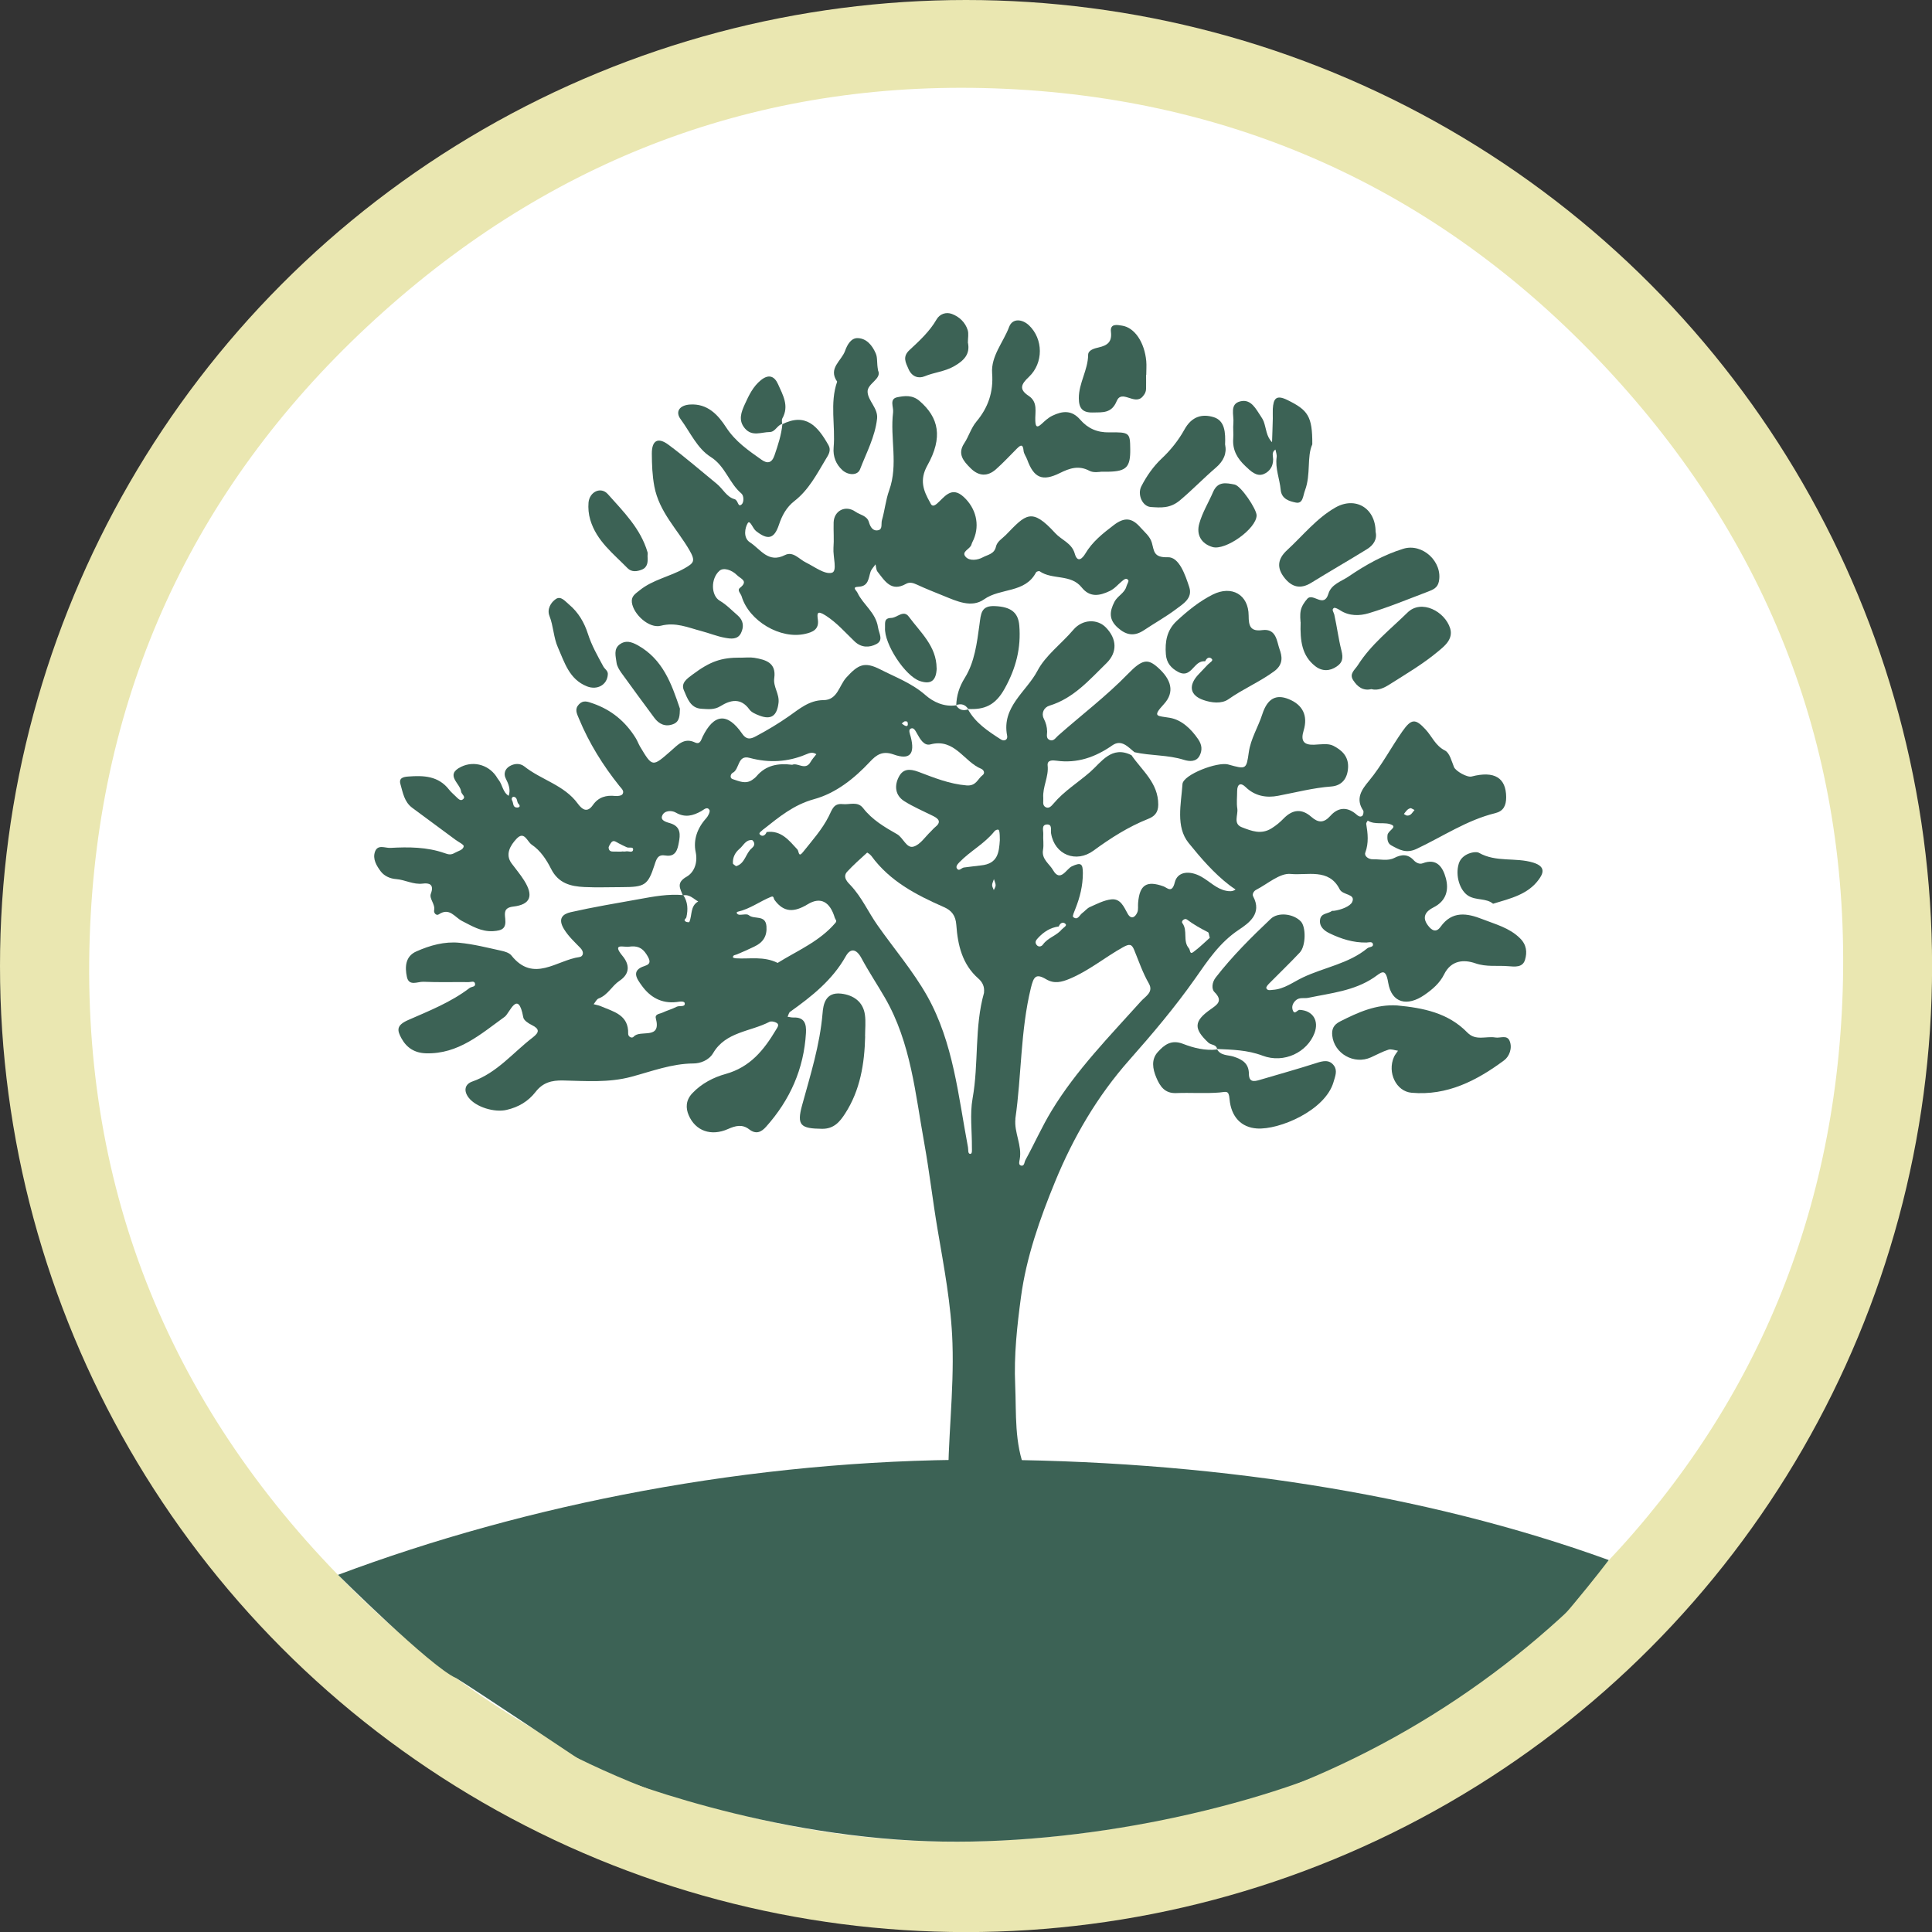 <?xml version="1.0" encoding="UTF-8"?><svg id="Ebene_2" xmlns="http://www.w3.org/2000/svg" viewBox="0 0 230.39 230.39"><rect x="0" y="0" width="230.39" height="230.39" fill="#333333" stroke="none"/><defs><style>.cls-1{fill:#fff;}.cls-2{fill:none;stroke:#eae7b1;stroke-miterlimit:10;stroke-width:10px;}.cls-3{fill:#eae7b1;}.cls-4{fill:#3c6255;}</style></defs><g><path class="cls-3" d="m112.73,225.27c-29.25-.38-56.31-11.87-77.98-34.97C13.67,167.85,3.81,140.77,5.14,110.02c1.24-28.79,12.4-53.61,32.98-73.7C60.44,14.54,87.64,3.96,118.84,4.93c29.32.91,54.65,12.05,75.09,33.04,22.13,22.73,32.75,50.4,31.34,82.15-1.33,29.77-13.11,55.17-34.89,75.49-21.05,19.64-46.27,29.45-77.65,29.66Z"/><path class="cls-1" d="m113.28,219.62c-27.53-.23-52.64-10.9-72.97-31.81-21.18-21.79-31.2-48.34-29.49-78.75,1.62-28.69,13.58-52.86,34.99-71.96,21.01-18.75,45.9-27.8,74.07-26.51,29.17,1.34,53.73,13.3,73.2,34.97,19.14,21.3,28.08,46.63,26.55,75.23-1.45,27.07-12.17,50.36-31.62,69.17-20.2,19.53-44.59,29.56-74.72,29.67Z"/><path class="cls-4" d="m191.85,186.04c-22.03-7.99-48.06-11.97-75.2-11.97s-53.88,5.31-76.34,13.73c0,0,11.11,11.04,14.1,12.32,2.61,1.61,16.25,10.74,16.25,10.74,0,0,17.47,7.53,38.29,8.63,18.25.96,39.23-3.5,52.68-9.57,0,0,14.35-7.62,18.59-10.89s11.63-13,11.63-13Z"/><path class="cls-4" d="m81.43,106.78c-.32-.83-.83-1.51.46-2.24.84-.48,1.35-1.59,1.07-2.93-.31-1.45.2-2.88,1.26-4.04.23-.25.5-.81.38-.99-.29-.44-.65-.03-.98.15-.99.55-1.93.81-3.05.16-.47-.27-1.4-.28-1.63.45-.17.55.63.72,1.01.84,1.28.4,1.17,1.4,1,2.29-.14.78-.35,1.75-1.58,1.55-.9-.15-1.07.34-1.32,1.13-.79,2.44-1.18,2.63-3.87,2.64-1.49,0-2.99.06-4.48-.01-1.65-.08-3.11-.43-3.99-2.18-.54-1.07-1.25-2.17-2.31-2.88-.54-.37-.88-1.69-1.81-.69-.73.78-1.38,1.85-.59,2.92.5.68,1.05,1.32,1.5,2.04,1.15,1.82.78,2.88-1.3,3.12-1.14.13-1.02.78-.95,1.45.12,1.15-.33,1.41-1.45,1.48-1.44.08-2.53-.62-3.68-1.2-.9-.45-1.5-1.67-2.8-.8-.28.19-.62-.16-.55-.5.15-.74-.62-1.37-.39-1.97.43-1.13-.23-1.3-.97-1.2-1.14.14-2.1-.46-3.18-.54-.69-.05-1.39-.35-1.82-.91-.51-.68-1-1.49-.69-2.36.33-.91,1.22-.41,1.84-.45,2.17-.12,4.36-.11,6.44.62.5.18.78.24,1.24-.03.4-.23.99-.33,1.06-.78.03-.2-.62-.51-.96-.76-1.72-1.28-3.45-2.55-5.18-3.83-.95-.7-1.12-1.81-1.41-2.83-.22-.75.39-.86.93-.9,1.83-.14,3.6-.08,4.87,1.56.24.31.55.56.83.84.22.22.51.54.78.35.48-.33-.13-.62-.17-.95-.1-.99-1.99-1.99,0-2.96,1.61-.78,3.47-.15,4.34,1.38.04.07.09.13.14.19.46.59.48,1.46,1.19,1.89.26-.76-.02-1.41-.36-2.09-.26-.53-.09-1.1.45-1.43.57-.35,1.26-.39,1.77.01,2.03,1.62,4.76,2.22,6.38,4.44.5.68,1.11,1.17,1.81.16.66-.94,1.58-1.19,2.67-1.07.28.03.73-.03.85-.21.26-.39-.13-.68-.37-.99-1.96-2.45-3.61-5.1-4.82-8.02-.26-.62-.54-1.13-.01-1.7.52-.55,1.03-.34,1.69-.11,2.2.77,3.86,2.15,5.08,4.11.2.32.33.69.52,1.02,1.49,2.49,1.47,2.46,3.7.51.78-.68,1.55-1.61,2.84-1,.64.3.74-.29.92-.66,1.35-2.76,2.95-2.94,4.72-.38.58.84,1.13.58,1.66.3,1.35-.72,2.66-1.5,3.93-2.39,1.23-.86,2.41-1.9,4.1-1.91,1.69,0,1.87-1.75,2.73-2.69,1.43-1.57,2.17-1.93,4.06-.97,1.84.94,3.78,1.65,5.39,3.07.92.81,2.22,1.42,3.64,1.21.1-.01.2-.02.3-.03.31,0,.6.07.87.22.07.07.14.14.21.21.89,1.68,2.42,2.67,3.95,3.66.41.27.86.06.76-.44-.68-3.44,2.3-5.24,3.61-7.73.96-1.84,2.87-3.23,4.28-4.89,1.1-1.3,2.88-1.32,3.88-.29,1.33,1.36,1.4,2.97.07,4.27-2.03,1.98-3.91,4.18-6.79,5.06-.67.2-1,.91-.68,1.54.26.52.39.99.4,1.55,0,.36-.16.83.32,1.01.46.17.69-.26.97-.51,2.79-2.47,5.77-4.72,8.38-7.41,1.66-1.71,2.33-1.79,3.49-.77,1.66,1.45,2.09,2.97.76,4.41-1.45,1.57-.77,1.37.72,1.63,1.38.24,2.51,1.29,3.37,2.55.47.69.5,1.31.18,1.95-.4.79-1.23.71-1.88.51-1.93-.61-3.96-.47-5.9-.91-1.39-.71-2.65-.57-3.88.45-.98.82-2.19,1.26-3.48,1.09-1.99-.25-2.63.85-2.73,2.56-.02.36-.24.82.23,1,.31.12.55-.21.8-.39,1.95-1.42,3.55-3.28,5.64-4.53,1.06-.64,2.09-1.06,3.05.15,1.27,1.86,3.22,3.32,3.21,5.93,0,.99-.51,1.42-1.2,1.69-2.36.94-4.48,2.29-6.51,3.78-2.08,1.53-4.65.51-5.07-2.05-.07-.41.18-1.11-.52-1.06-.65.05-.39.73-.41,1.14-.04.63.08,1.27-.03,1.88-.2,1.12.77,1.67,1.2,2.43.86,1.49,1.59-.15,2.22-.45,1.12-.53,1.33-.32,1.33.81,0,1.49-.35,2.88-.89,4.24-.13.33-.38.89-.27.98.55.46.75-.22,1.08-.46.32-.23.57-.57.91-.72.83-.37,1.68-.82,2.56-.92,1.1-.12,1.49.87,1.95,1.7.4.73.89.46,1.15-.14.15-.34.06-.77.1-1.16.18-2.15,1.02-2.67,3.03-1.95.44.16,1.01.88,1.34-.47.33-1.35,1.82-1.44,3.17-.68,1,.56,1.81,1.46,2.98,1.68.36.07.76.1,1.1-.16-.25-.17-.5-.33-.73-.51-1.87-1.44-3.43-3.26-4.87-5.04-1.56-1.93-.89-4.65-.73-7.02.08-1.12,4.18-2.7,5.47-2.33,2.12.59,2.15.6,2.44-1.47.23-1.62,1.12-3,1.61-4.53.62-1.91,1.66-2.39,3.12-1.81,1.71.68,2.34,1.99,1.81,3.75-.38,1.24,0,1.74,1.23,1.7.78-.03,1.69-.2,2.32.13.92.48,1.79,1.18,1.75,2.53-.05,1.39-.76,2.22-2,2.32-2.16.16-4.24.71-6.35,1.11-1.39.27-2.77.04-3.89-1.06-.58-.56-.98-.33-.99.48,0,.71-.09,1.43.02,2.12.11.76-.54,1.81.56,2.22,1.13.43,2.28.91,3.54.11.54-.34,1.01-.73,1.43-1.17,1.05-1.07,2.14-1.2,3.28-.2.83.73,1.49.78,2.29-.11.86-.97,1.93-1.13,3.01-.24.23.19.49.46.78.25.13-.1.21-.51.12-.64-.95-1.42-.18-2.5.69-3.54,1.52-1.84,2.62-3.96,3.98-5.9,1.08-1.54,1.56-1.54,2.77-.23.77.83,1.16,1.93,2.31,2.51.56.28.79,1.27,1.08,1.98.2.47,1.55,1.26,2.1,1.12,2.73-.71,4.11.16,4.12,2.47,0,1.01-.33,1.66-1.3,1.9-3.39.83-6.28,2.8-9.38,4.26-1.25.59-2.07.1-3.01-.41-.46-.25-.51-.74-.46-1.24.05-.5,1.1-.91.54-1.2-.83-.43-1.98.05-2.9-.52-.06.13-.2.27-.18.38.19,1.15.32,2.27-.11,3.44-.15.41.39.81.91.79.85-.02,1.76.24,2.55-.16.88-.45,1.63-.47,2.32.28.29.31.69.5,1.06.36,1.73-.66,2.42.52,2.76,1.76.39,1.42.05,2.74-1.47,3.5-.91.46-1.43,1.14-.65,2.16.45.6.97.89,1.5.15,1.38-1.94,3.18-1.62,4.98-.91,1.55.61,3.21,1.02,4.48,2.27.81.79.87,1.69.61,2.57-.28.96-1.23.83-2.01.77-1.3-.11-2.58.12-3.93-.35-1.34-.46-2.87-.39-3.72,1.34-.5,1.01-1.35,1.76-2.34,2.44-2.03,1.4-3.91,1-4.32-1.47-.31-1.9-.86-1.17-1.71-.6-2.36,1.59-5.14,1.85-7.81,2.41-.52.11-1.08-.12-1.55.35-.31.32-.44.68-.33,1.06.22.73.56.01.84.03,1.56.07,2.34,1.28,1.77,2.77-.86,2.27-3.62,3.66-6.19,2.69-1.83-.69-3.62-.71-5.47-.8l.05.04c-.07-.61-.71-.48-1.04-.79-1.78-1.67-1.74-2.56.24-3.96.77-.55,1.57-1,.48-2.08-.37-.37-.29-1.17.16-1.74,1.97-2.54,4.24-4.79,6.56-6.99.89-.84,2.73-.6,3.59.32.62.66.6,2.92-.13,3.7-1.18,1.26-2.43,2.45-3.65,3.69-.16.16-.39.43-.34.56.13.34.51.22.78.2,1.35-.08,2.43-.94,3.58-1.48,2.55-1.21,5.45-1.63,7.69-3.48.22-.18.75-.11.66-.5-.07-.34-.5-.19-.77-.18-1.58.03-3.04-.44-4.42-1.11-.58-.28-1.25-.78-1.11-1.64.12-.77.94-.67,1.4-1.01.05-.04.15-.01.23-.02.87-.11,1.97-.54,2.2-1.06.44-1-1.13-.77-1.5-1.52-1.28-2.54-3.88-1.62-5.84-1.82-1.29-.13-2.75,1.19-4.11,1.89-.28.14-.51.51-.36.79,1.09,2.05-.5,3.17-1.73,3.99-2.28,1.52-3.7,3.68-5.2,5.82-2.4,3.41-5.09,6.59-7.85,9.71-3.8,4.29-6.66,9.19-8.83,14.47-1.83,4.45-3.44,9.03-4.08,13.78-.46,3.44-.85,6.95-.69,10.48.15,3.47-.13,6.91,1.25,10.3.63,1.56.49,3.64.11,5.35-.55,2.5-.32,4.98-.38,7.46-.07,3.03-2.43,4.95-5.42,4.2-.61-.15-1.05-.33-1.74-.12-1.77.54-3.12-.56-3.24-2.45-.1-1.51.37-2.85.86-4.27.88-2.54.59-5.24.56-7.88-.07-5.87.72-11.71.52-17.59-.15-4.58-1.01-9.03-1.77-13.51-.58-3.41-.97-6.85-1.58-10.25-1.08-5.93-1.59-12.02-4.7-17.4-.92-1.59-1.94-3.12-2.81-4.74-.6-1.11-1.3-1.22-1.87-.2-1.6,2.84-4.05,4.77-6.63,6.61-.16.11-.2.39-.3.59.23.03.47.1.7.09,1.33-.05,1.55.78,1.49,1.84-.25,4.29-1.9,7.99-4.75,11.18-.59.67-1.22.94-2.03.31-.82-.63-1.62-.43-2.52-.03-2,.89-3.88.24-4.69-1.66-.36-.85-.35-1.77.43-2.6,1.11-1.18,2.55-1.91,3.96-2.3,2.96-.82,4.6-2.88,6.04-5.3.16-.27.41-.57.08-.79-.23-.15-.66-.24-.88-.13-2.27,1.18-5.2,1.17-6.7,3.71-.54.92-1.6,1.25-2.36,1.25-2.61.02-4.97.94-7.41,1.59-2.68.72-5.42.5-8.14.44-1.36-.03-2.41.25-3.27,1.36-.88,1.13-2.03,1.82-3.47,2.15-1.43.33-3.64-.32-4.52-1.47-.64-.84-.42-1.61.43-1.91,2.96-1.03,4.86-3.45,7.22-5.26.79-.61.84-1.01-.11-1.48-.41-.2-.96-.56-1.02-.92-.62-3.41-1.63-.49-2.21-.07-2.86,2.06-5.52,4.47-9.39,4.36-1.36-.04-2.31-.66-2.93-1.79-.53-.97-.62-1.55.81-2.18,2.51-1.1,5.11-2.13,7.32-3.82.22-.17.72-.11.65-.5-.07-.41-.5-.19-.75-.2-1.81-.02-3.62.04-5.42-.04-.67-.03-1.72.58-1.96-.59-.25-1.18-.19-2.45,1.13-3.03,1.62-.72,3.36-1.21,5.14-1.03,1.67.16,3.31.58,4.95.94.44.09.98.25,1.24.57,2.64,3.32,5.42.55,8.13.19.42-.06.59-.57.11-1.07-.69-.72-1.42-1.37-1.97-2.27-.78-1.29-.1-1.8.81-2.01,2.69-.61,5.41-1.06,8.13-1.55,1.76-.32,3.51-.65,5.31-.48.18.14.38.26.53.44.39.47.33.98.08,1.49.02,0,.15,0,.18-.07.24-.83.09-1.5-.83-1.8Z"/><path class="cls-4" d="m93.26,50.6c2.83-1.43,4.26.23,5.52,2.46.39.68-.01,1.2-.32,1.72-1.07,1.79-2.04,3.66-3.73,4.97-.95.74-1.48,1.73-1.85,2.85-.57,1.69-1.33,1.82-2.72.73-.4-.31-.72-1.38-.99-.95-.33.54-.59,1.75.27,2.3,1.25.8,2.16,2.53,4.17,1.51.97-.49,1.69.5,2.5.89,1.02.5,2.23,1.45,3.09,1.22.68-.18.12-1.91.19-2.95.08-1.02-.01-2.04.02-3.06.05-1.4,1.42-2.1,2.6-1.27.55.39,1.39.46,1.61,1.25.17.58.47,1.09,1.1.96.56-.11.33-.79.45-1.2.34-1.17.45-2.41.86-3.55,1.11-3.08.09-6.23.47-9.31.08-.62-.49-1.6.5-1.8.86-.17,1.79-.3,2.65.44,2.31,1.99,2.81,4.35.94,7.69-.97,1.74-.48,3.01.32,4.42.1.17.22.65.8.16.85-.71,1.71-2.2,3.2-.83,1.47,1.35,1.95,3.3,1.2,5.07-.09.21-.21.41-.27.63-.15.55-1.3.83-.65,1.49.46.47,1.39.36,2.01.02.57-.31,1.37-.39,1.56-1.25.14-.65.76-.98,1.19-1.42,2.39-2.46,3.05-3.32,5.88-.22.76.83,1.98,1.19,2.33,2.44.35,1.24.97.49,1.25.03.85-1.44,2.08-2.41,3.39-3.41,1.3-1,2.19-.88,3.19.26.51.58,1.15,1.06,1.37,1.84.28.96.17,1.78,1.91,1.72,1.34-.04,2.07,2.1,2.55,3.57.43,1.31-.73,1.99-1.57,2.62-1.22.92-2.56,1.66-3.83,2.51-1.14.76-2.1.62-3.12-.29-1.1-.98-.99-1.95-.4-3.1.37-.71,1.2-1.02,1.42-1.82.07-.26.32-.62.23-.75-.24-.34-.53-.07-.77.13-.48.39-.84.87-1.45,1.16-1.25.6-2.38.77-3.34-.43-1.3-1.63-3.51-.87-5.02-1.93-.08-.05-.37.04-.42.13-1.3,2.51-4.26,1.84-6.2,3.22-1.5,1.06-3.26.22-4.84-.42-1.06-.43-2.13-.85-3.16-1.33-.46-.21-.87-.34-1.32-.09-1.77,1-2.53-.38-3.39-1.46-.17-.22-.16-.58-.24-.87-.2.3-.48.57-.59.89-.26.79-.23,1.73-1.44,1.78-.83.03-.26.42-.12.71.68,1.44,2.18,2.35,2.45,4.12.12.77.69,1.54-.2,2.01-.83.43-1.78.45-2.59-.32-1.12-1.07-2.12-2.24-3.47-3.1-1.04-.66-1.01-.22-.91.52.16,1.18-.67,1.48-1.48,1.67-2.99.71-6.74-1.54-7.61-4.46-.1-.35-.58-.72-.2-1.02,1.05-.83.09-1.07-.35-1.51-.61-.62-1.61-.96-2.1-.52-1.06.94-1,2.95.03,3.56.83.49,1.45,1.16,2.15,1.76.7.61.76,1.35.39,2.11-.4.8-1.22.68-1.88.56-.97-.17-1.9-.56-2.86-.81-1.57-.41-3.04-1.09-4.82-.63-1.4.36-3.27-1.37-3.45-2.78-.09-.74.4-1.02.92-1.44,1.59-1.29,3.62-1.63,5.35-2.62,1.12-.64,1.35-.86.59-2.18-1.44-2.48-3.6-4.54-4.18-7.59-.25-1.33-.29-2.61-.3-3.9-.01-1.6.73-2.01,1.99-1.07,1.98,1.47,3.85,3.1,5.76,4.66.72.59,1.18,1.57,2.1,1.82.48.13.38,1.02.85.64.29-.23.3-1.04-.02-1.31-1.47-1.24-1.91-3.26-3.66-4.36-1.62-1.02-2.44-2.95-3.58-4.49-.69-.93-.11-1.68,1.1-1.76,2.11-.14,3.36,1.24,4.32,2.72,1.1,1.7,2.66,2.76,4.23,3.87.68.48,1.21.41,1.53-.51.42-1.23.83-2.45.95-3.76l-.05.05Z"/><path class="cls-4" d="m131.28,56.26c-.14,0-.87.15-1.37-.12-1.28-.68-2.37-.3-3.52.27-2.08,1.03-3.1.6-3.9-1.61-.13-.36-.4-.69-.43-1.05-.07-.8-.33-.72-.78-.27-.83.83-1.63,1.7-2.51,2.48-1.01.9-2.07.83-3.02-.12-.84-.83-1.61-1.7-.77-2.97.55-.83.81-1.82,1.46-2.6,1.39-1.66,2.04-3.51,1.87-5.76-.15-2.05,1.34-3.69,2.03-5.53.4-1.06,1.56-.94,2.36-.19,1.72,1.63,1.75,4.49,0,6.15-.92.86-1.23,1.48-.04,2.26,1.15.76.75,1.94.8,2.99.03.63.15.91.74.37.4-.36.76-.72,1.28-.98,1.26-.61,2.34-.68,3.33.46.91,1.05,2.03,1.55,3.48,1.52,2.42-.04,2.47.06,2.49,1.99.03,2.14-.45,2.65-2.55,2.7-.16,0-.31,0-.96,0Z"/><path class="cls-4" d="m166.61,119.9c3.08.29,6.08.87,8.37,3.23,1,1.03,2.23.4,3.34.59.58.1,1.37-.34,1.69.38.38.87-.03,1.89-.64,2.34-3.26,2.42-6.79,4.25-11.04,3.87-1.84-.16-2.92-2.41-2.1-4.27.12-.27.32-.49.48-.74-.38-.05-.8-.23-1.13-.13-.73.23-1.4.61-2.1.92-2,.9-4.38-.44-4.61-2.6-.08-.77.16-1.29.93-1.68,2.15-1.09,4.31-2.07,6.82-1.91Z"/><path class="cls-4" d="m145.12,125.1c.42.81,1.33.69,1.98.9,1.11.36,1.82.85,1.83,2.05.01.98.55.95,1.25.74,2.26-.67,4.54-1.3,6.78-2.02.8-.26,1.56-.45,2.11.3.44.6.16,1.25-.05,1.97-.99,3.39-6.46,5.71-9.13,5.53-1.85-.12-3.09-1.37-3.27-3.53-.09-1.09-.43-.82-1.19-.76-1.72.14-3.45,0-5.18.07-1.36.05-1.92-.81-2.36-1.85-.44-1.04-.63-2.16.18-3.05.76-.84,1.6-1.52,3.01-.97,1.26.49,2.65.84,4.07.67l-.05-.04Z"/><path class="cls-4" d="m143.72,78.86c-.52-.05-.88.21-1.22.57-.53.57-1.02,1.21-1.98.71-.88-.46-1.41-1.1-1.49-2.1-.12-1.53.11-2.9,1.32-4.02,1.31-1.21,2.68-2.32,4.27-3.12,2.27-1.13,4.27.01,4.28,2.51,0,1.25.21,1.92,1.64,1.73,1.68-.22,1.72,1.38,2.05,2.29.26.73.53,1.75-.63,2.61-1.74,1.28-3.72,2.11-5.48,3.35-.81.57-2.03.42-2.97.09-1.66-.57-1.82-1.79-.55-3.1.38-.39.75-.79,1.13-1.19-.09-.15.09-.6-.37-.34Z"/><path class="cls-4" d="m155.09,74.2c0-.18-.1-.83.03-1.43.11-.49.43-.98.78-1.37.67-.75,1.98,1.18,2.51-.59.34-1.15,1.56-1.48,2.42-2.07,2.01-1.37,4.15-2.57,6.51-3.3,2.3-.71,4.74,1.58,4.24,3.93-.16.75-.72.96-1.29,1.18-2.35.89-4.68,1.86-7.08,2.58-1.07.32-2.31.35-3.38-.34-.23-.15-.62-.37-.76-.29-.32.19-.03.49.04.78.32,1.42.5,2.9.85,4.27.26,1,.09,1.49-.56,1.93-.82.57-1.75.6-2.57-.05-1.56-1.23-1.81-2.96-1.73-5.24Z"/><path class="cls-4" d="m103.17,123.6c-.08,3.25-.59,6.41-2.39,9.19-.62.96-1.32,1.84-2.76,1.82-2.55-.03-3.03-.41-2.37-2.81.99-3.61,2.12-7.17,2.44-10.96.08-.99.3-2.57,2.22-2.35,1.45.17,2.61.95,2.83,2.51.12.85.02,1.72.02,2.59Z"/><path class="cls-4" d="m156.49,52.99c-.67,1.49-.15,3.57-.87,5.49-.25.66-.23,1.63-1.1,1.45-.71-.15-1.7-.39-1.8-1.53-.12-1.3-.67-2.54-.48-3.89.04-.29-.09-.6-.14-.9-.32.19-.36.5-.31.81.16,1-.3,1.8-1.11,2.12-.85.33-1.54-.36-2.16-.95-.95-.89-1.56-1.9-1.46-3.27.05-.62-.04-1.26.02-1.88.09-.94-.5-2.29.87-2.59,1.26-.28,1.82.93,2.42,1.82.13.19.25.39.33.6.3.83.3,1.78.99,2.46.03-.93.07-1.87.09-2.8.01-.39-.02-.79,0-1.18.08-1.17.36-1.73,1.74-1.05,2.44,1.2,2.99,1.92,2.97,5.29Z"/><path class="cls-4" d="m104.7,44.16c.52,1.03-1.31,1.56-1.24,2.59.07,1.09,1.27,1.94,1.13,3.18-.24,2.15-1.27,4.06-2.03,6.03-.29.77-1.41.73-2.1.11-.77-.7-1.14-1.62-1.05-2.7.23-2.62-.48-5.28.42-7.86-1.11-1.59.51-2.47.94-3.66.28-.79.75-1.57,1.53-1.53,1.04.04,1.72.86,2.14,1.84.23.54.09,1.08.27,2Z"/><path class="cls-4" d="m164.04,63.42c.21.88-.25,1.59-1.03,2.07-2.2,1.36-4.45,2.65-6.65,4.01-1.26.78-2.29.53-3.17-.57-.96-1.2-.86-2.27.31-3.34,1.88-1.73,3.49-3.78,5.75-5.07,2.38-1.35,4.78.06,4.79,2.9Z"/><path class="cls-4" d="m146.1,53.04c.21,1.02-.18,1.93-1.1,2.72-1.47,1.26-2.81,2.66-4.3,3.91-1.17.98-2.29.87-3.47.79-1.01-.07-1.62-1.5-1.13-2.46.63-1.23,1.43-2.38,2.43-3.32,1.09-1.02,2.03-2.22,2.71-3.45.88-1.6,2.13-1.89,3.47-1.49,1.37.41,1.44,1.85,1.38,3.3Z"/><path class="cls-4" d="m163.52,82.18c-1.01.23-1.66-.31-2.15-1.06-.51-.78.19-1.23.56-1.81,1.57-2.47,3.86-4.25,5.91-6.26,1.66-1.63,4.46-.14,5.09,1.88.4,1.3-.72,2.15-1.39,2.71-1.79,1.51-3.85,2.72-5.84,3.98-.63.4-1.35.77-2.17.56Z"/><path class="cls-4" d="m114.03,84.13c.04-1.19.35-2.21,1.02-3.29,1.18-1.89,1.45-4.17,1.75-6.35.18-1.31.17-2.31,1.9-2.21,1.78.09,2.72.7,2.85,2.31.22,2.67-.38,5.06-1.73,7.5-1.11,2.02-2.43,2.57-4.42,2.45l.06.04c-.4-.45-1.07-.07-1.48-.49l.04.04Z"/><path class="cls-4" d="m136.67,44.71c0,.55.01,1.1,0,1.65-.01.37-.14.63-.43.95-.96,1.06-2.48-.93-3.08.53-.61,1.48-1.69,1.32-2.85,1.35-1.23.03-1.66-.52-1.66-1.7-.01-1.81,1.09-3.36,1.11-5.17,0-.59.78-.78,1.26-.89,1.04-.24,1.6-.65,1.46-1.85-.13-1.03.75-.84,1.31-.75,1.51.22,2.69,1.98,2.9,4.22.05.55,0,1.1,0,1.65Z"/><path class="cls-4" d="m88.3,78.43c.55,0,1.11-.07,1.64.01,1.36.23,2.65.58,2.39,2.42-.15,1.04.63,1.87.51,2.94-.18,1.55-.86,2.09-2.31,1.52-.42-.16-.91-.37-1.16-.71-1.03-1.44-2.27-1.14-3.46-.4-.76.47-1.51.35-2.26.31-1.33-.07-1.69-1.27-2.1-2.21-.39-.89.44-1.42,1.05-1.88,2.1-1.57,3.42-2.02,5.7-2.01Z"/><path class="cls-4" d="m178.06,107.78c-.83-.71-2.01-.37-2.97-.96-.99-.61-1.58-2.38-1.13-3.84.38-1.23,1.99-1.51,2.39-1.29,2.07,1.18,4.38.52,6.5,1.18,1.56.49,1.14,1.34.65,2.01-1.29,1.78-3.36,2.26-5.45,2.89Z"/><path class="cls-4" d="m81.08,84.51c-.03.77,0,1.55-.82,1.85-.9.34-1.67.01-2.24-.77-1.31-1.78-2.63-3.55-3.92-5.35-.26-.37-.53-.8-.58-1.23-.09-.74-.38-1.61.38-2.17.69-.51,1.37-.32,2.14.1,3.01,1.68,4.04,4.6,5.04,7.57Z"/><path class="cls-4" d="m72.48,80.47c-.1,1.23-1.29,1.85-2.48,1.38-2.14-.84-2.69-2.9-3.48-4.67-.51-1.15-.52-2.52-1-3.74-.31-.79.16-1.6.77-2.01.6-.4,1.1.27,1.58.67,1.11.93,1.81,2.15,2.23,3.46.45,1.41,1.16,2.65,1.85,3.92.18.33.59.52.53.98Z"/><path class="cls-4" d="m115.43,40.89c.26,1.33-.44,2.1-1.7,2.81-1.11.62-2.33.7-3.46,1.17-.72.3-1.51.08-1.92-.84-.36-.81-.75-1.49.1-2.28,1.19-1.11,2.4-2.21,3.23-3.65.39-.68,1.15-.92,1.84-.66.88.33,1.59,1,1.88,1.93.13.43.02.93.02,1.53Z"/><path class="cls-4" d="m149.85,61.45c0,1.59-3.72,4.25-5.27,3.78-1.33-.4-1.94-1.46-1.57-2.78.37-1.34,1.11-2.52,1.65-3.78.57-1.33,1.6-1.07,2.56-.89.76.14,2.63,2.93,2.63,3.68Z"/><path class="cls-4" d="m77.22,66.32c.05.65.03,1.31-.66,1.6-.57.23-1.23.34-1.73-.17-1.7-1.74-3.69-3.24-4.44-5.76-.21-.71-.26-1.38-.21-2.05.11-1.29,1.47-1.96,2.31-1.01,1.86,2.09,3.91,4.11,4.73,6.93.04.14,0,.31,0,.46Z"/><path class="cls-4" d="m111.7,79.68c-.05,1.49-.68,1.98-2.01,1.53-1.75-.59-4.27-4.43-4.15-6.35.03-.51-.17-1.15.72-1.17.72-.01,1.48-1.02,2.12-.15,1.39,1.88,3.29,3.52,3.31,6.13Z"/><path class="cls-4" d="m93.31,50.55c-.64.12-.83.96-1.53.97-1,.01-2.08.57-2.94-.42-.84-.97-.45-1.95-.01-2.92.48-1.05.97-2.09,1.91-2.85.93-.75,1.61-.48,2.04.48.57,1.29,1.36,2.59.51,4.09-.1.18-.02.46-.03.7l.05-.05Z"/><path class="cls-1" d="m121.08,133.4c.75-5.18.6-10.45,1.85-15.58.33-1.35.59-1.78,1.83-1.04.97.57,1.85.34,2.84-.08,2.28-.96,4.17-2.55,6.31-3.74.79-.44,1.05-.38,1.34.32.55,1.34,1.01,2.71,1.74,3.98.61,1.05-.38,1.53-.92,2.13-3.76,4.19-7.73,8.22-10.67,13.07-1.15,1.89-2.05,3.93-3.12,5.88-.13.23-.11.74-.5.66-.37-.07-.22-.51-.18-.75.31-1.67-.69-3.19-.51-4.84Z"/><path class="cls-1" d="m117.35,118.37c-1.17,4.12-.62,8.43-1.37,12.62-.34,1.9-.06,3.91-.08,5.87,0,.28.06.76-.21.74-.3-.02-.2-.51-.26-.8-1.16-6.13-1.74-12.46-4.86-18.02-1.68-2.98-3.95-5.63-5.93-8.45-1.1-1.56-1.87-3.34-3.21-4.76-.27-.29-1.02-.95-.41-1.62.75-.8,1.56-1.53,2.38-2.27.03-.03.38.22.51.39,2.19,3.01,5.35,4.65,8.65,6.1.94.41,1.4,1.03,1.48,2.12.17,2.4.7,4.71,2.64,6.41.51.45.74.99.66,1.67Z"/><path class="cls-1" d="m91.05,98.89c1.85-1.46,3.59-2.92,6.03-3.59,2.59-.71,4.78-2.45,6.65-4.45.78-.84,1.5-1.35,2.83-.88,1.93.69,2.57-.03,2.05-2.08-.1-.39-.33-.86.01-1.01.36-.17.56.3.77.66.34.6.8,1.43,1.56,1.23,2.9-.77,3.99,2.07,6.06,2.91.31.13.48.52.17.75-.6.45-.76,1.33-1.93,1.23-2.04-.17-3.88-.92-5.73-1.62-1.1-.41-1.85-.33-2.33.59-.55,1.04-.46,2.2.63,2.9,1.09.69,2.3,1.2,3.46,1.78.69.34.99.73.23,1.33-.18.14-.33.34-.5.5-.68.64-1.28,1.6-2.08,1.82-.83.24-1.22-1.06-1.95-1.48-1.5-.85-2.98-1.72-4.06-3.12-.65-.84-1.61-.38-2.43-.47-1.08-.11-1.24.61-1.67,1.47-.78,1.55-1.99,2.9-3.09,4.28-.53.66-.45-.13-.64-.34-1-1.08-1.93-2.31-3.67-2.08-.32.1-.44-.01-.37-.34Z"/><path class="cls-1" d="m92.72,114.82c-1.66-.82-3.32-.44-4.94-.54-.13,0-.38-.08-.38-.11,0-.3.27-.27.48-.36.71-.29,1.4-.61,2.09-.94,1.02-.48,1.52-1.23,1.43-2.41-.11-1.42-1.46-.78-2.1-1.32-.23-.2-.76-.03-1.15-.06-.23-.02-.45-.29-.16-.36,1.45-.33,2.63-1.24,3.97-1.78.33-.13.28.2.39.36,1.13,1.57,2.39,1.49,3.96.54,1.55-.95,2.67-.3,3.24,1.61.06.2.29.34.09.58-1.89,2.24-4.56,3.33-6.91,4.8Z"/><path class="cls-1" d="m75.02,112.89c.9-.12,1.54.06,2.09.94.45.71.54,1.12-.23,1.36-1.71.54-.89,1.58-.38,2.3.99,1.4,2.36,2.22,4.2,2,.33-.04.95-.17.96.19.01.45-.64.2-.98.38-.54.28-1.14.44-1.69.7-.31.15-.92.15-.78.68.69,2.63-1.88,1.29-2.64,2.18-.22.26-.67,0-.66-.34.07-2.28-1.76-2.64-3.29-3.3-.26-.11-.55-.15-.83-.23.2-.23.35-.59.59-.68,1.1-.4,1.58-1.5,2.48-2.1,1.33-.88,1.19-1.99.38-2.97-1.33-1.61.18-1,.78-1.11Z"/><path class="cls-1" d="m134.92,90.05c-2.36-1.18-3.59.84-4.9,1.99-1.45,1.27-3.13,2.29-4.39,3.79-.25.29-.56.66-.98.4-.37-.23-.21-.7-.24-1.07-.1-1.33.67-2.53.52-3.88-.07-.67.6-.63,1.03-.57,2.5.35,4.65-.41,6.69-1.83,1.08-.75,1.87.19,2.64.83-.12.11-.25.23-.37.34Z"/><path class="cls-1" d="m94.47,91.2c-1.67-.21-3.13.04-4.25,1.36-.15.18-.34.32-.53.45-.79.53-1.57.14-2.32-.1-.41-.13-.22-.65,0-.75.85-.42.55-2.19,2.03-1.78,2.3.62,4.54.5,6.72-.42.44-.19.81-.3,1.23-.02-.23.3-.5.59-.68.91-.62,1.1-1.53.06-2.2.35Z"/><path class="cls-1" d="m119.23,100.19c-.1,1.48-.24,2.81-2.25,3.01-.66.07-1.36.17-2.04.25-.28.04-.55.47-.8.16-.22-.27.05-.55.26-.78,1.29-1.34,3-2.21,4.18-3.69.15-.19.49-.29.55-.12.12.36.08.77.1,1.17Z"/><path class="cls-1" d="m144.27,111.83c-.59.52-1.25,1.18-1.99,1.72-.42.3-.34-.28-.5-.46-.77-.87-.1-2.1-.79-3.02-.17-.23.28-.62.55-.42.79.6,1.64,1.07,2.52,1.52.09.04.09.26.21.67Z"/><path class="cls-1" d="m87.77,103.29c-.15-.13-.36-.23-.37-.33-.04-.71.26-1.3.8-1.75.46-.38.71-1.08,1.47-1.03.06,0,.12.09.17.15.23.33.06.6-.18.81-.75.61-.8,1.84-1.88,2.15Z"/><path class="cls-1" d="m126.63,110.81c-.62.78-1.68,1-2.26,1.83-.16.22-.52.36-.77.02-.23-.32-.04-.56.17-.79.68-.74,1.48-1.26,2.49-1.39.32-.1.44.01.37.34Z"/><path class="cls-1" d="m74.17,101.55c-.23,0-.46.02-.69,0-.35-.03-.82.12-.9-.41-.03-.18.14-.4.25-.59.3-.48.61-.15.92,0,.33.17.66.34,1,.49.25.11.78-.1.75.26-.04.47-.57.15-.88.23-.14.04-.3,0-.46,0Z"/><path class="cls-1" d="m81.43,106.78c.78-.18,1.25.4,1.83.72-.97.55-.7,1.64-1.06,2.45-.02.04-.29.03-.41-.04-.36-.2.02-.35.06-.52.21-.93.18-1.83-.37-2.65l-.04.05Z"/><path class="cls-1" d="m61.83,95.85c.34.38-.02.45-.16.45-.55,0-.42-.52-.59-.82-.16-.28.04-.49.2-.46.46.08.33.63.54.83Z"/><path class="cls-1" d="m168.27,96.38c.15.08.28.14.41.21-.25.28-.41.68-.87.67-.13,0-.26-.12-.4-.19.24-.29.43-.65.85-.7Z"/><path class="cls-1" d="m114,84.09c.62-.23,1.12-.08,1.48.49-.62.23-1.12.08-1.48-.49Z"/><path class="cls-1" d="m118.52,104.82c.1.34.21.54.21.74,0,.2-.14.39-.22.58-.07-.2-.2-.39-.2-.59,0-.2.11-.39.22-.73Z"/><path class="cls-1" d="m107.87,86.03c.2-.05.36,0,.38.19.03.23,0,.47-.34.31-.14-.06-.25-.17-.38-.26.12-.09.23-.17.33-.25Z"/><path class="cls-1" d="m91.42,99.23c-.17.42-.53.59-.82.27-.17-.19.26-.42.44-.61.12.11.25.22.37.34Z"/><path class="cls-1" d="m126.26,110.47c.17-.42.53-.59.82-.27.17.19-.26.42-.44.61-.12-.11-.25-.22-.37-.34Z"/><path class="cls-1" d="m143.72,78.86c.17-.41.51-.6.8-.27.18.2-.25.42-.43.61-.12-.11-.25-.22-.37-.34Z"/></g><circle class="cls-2" cx="115.2" cy="115.2" r="110.2"/></svg>